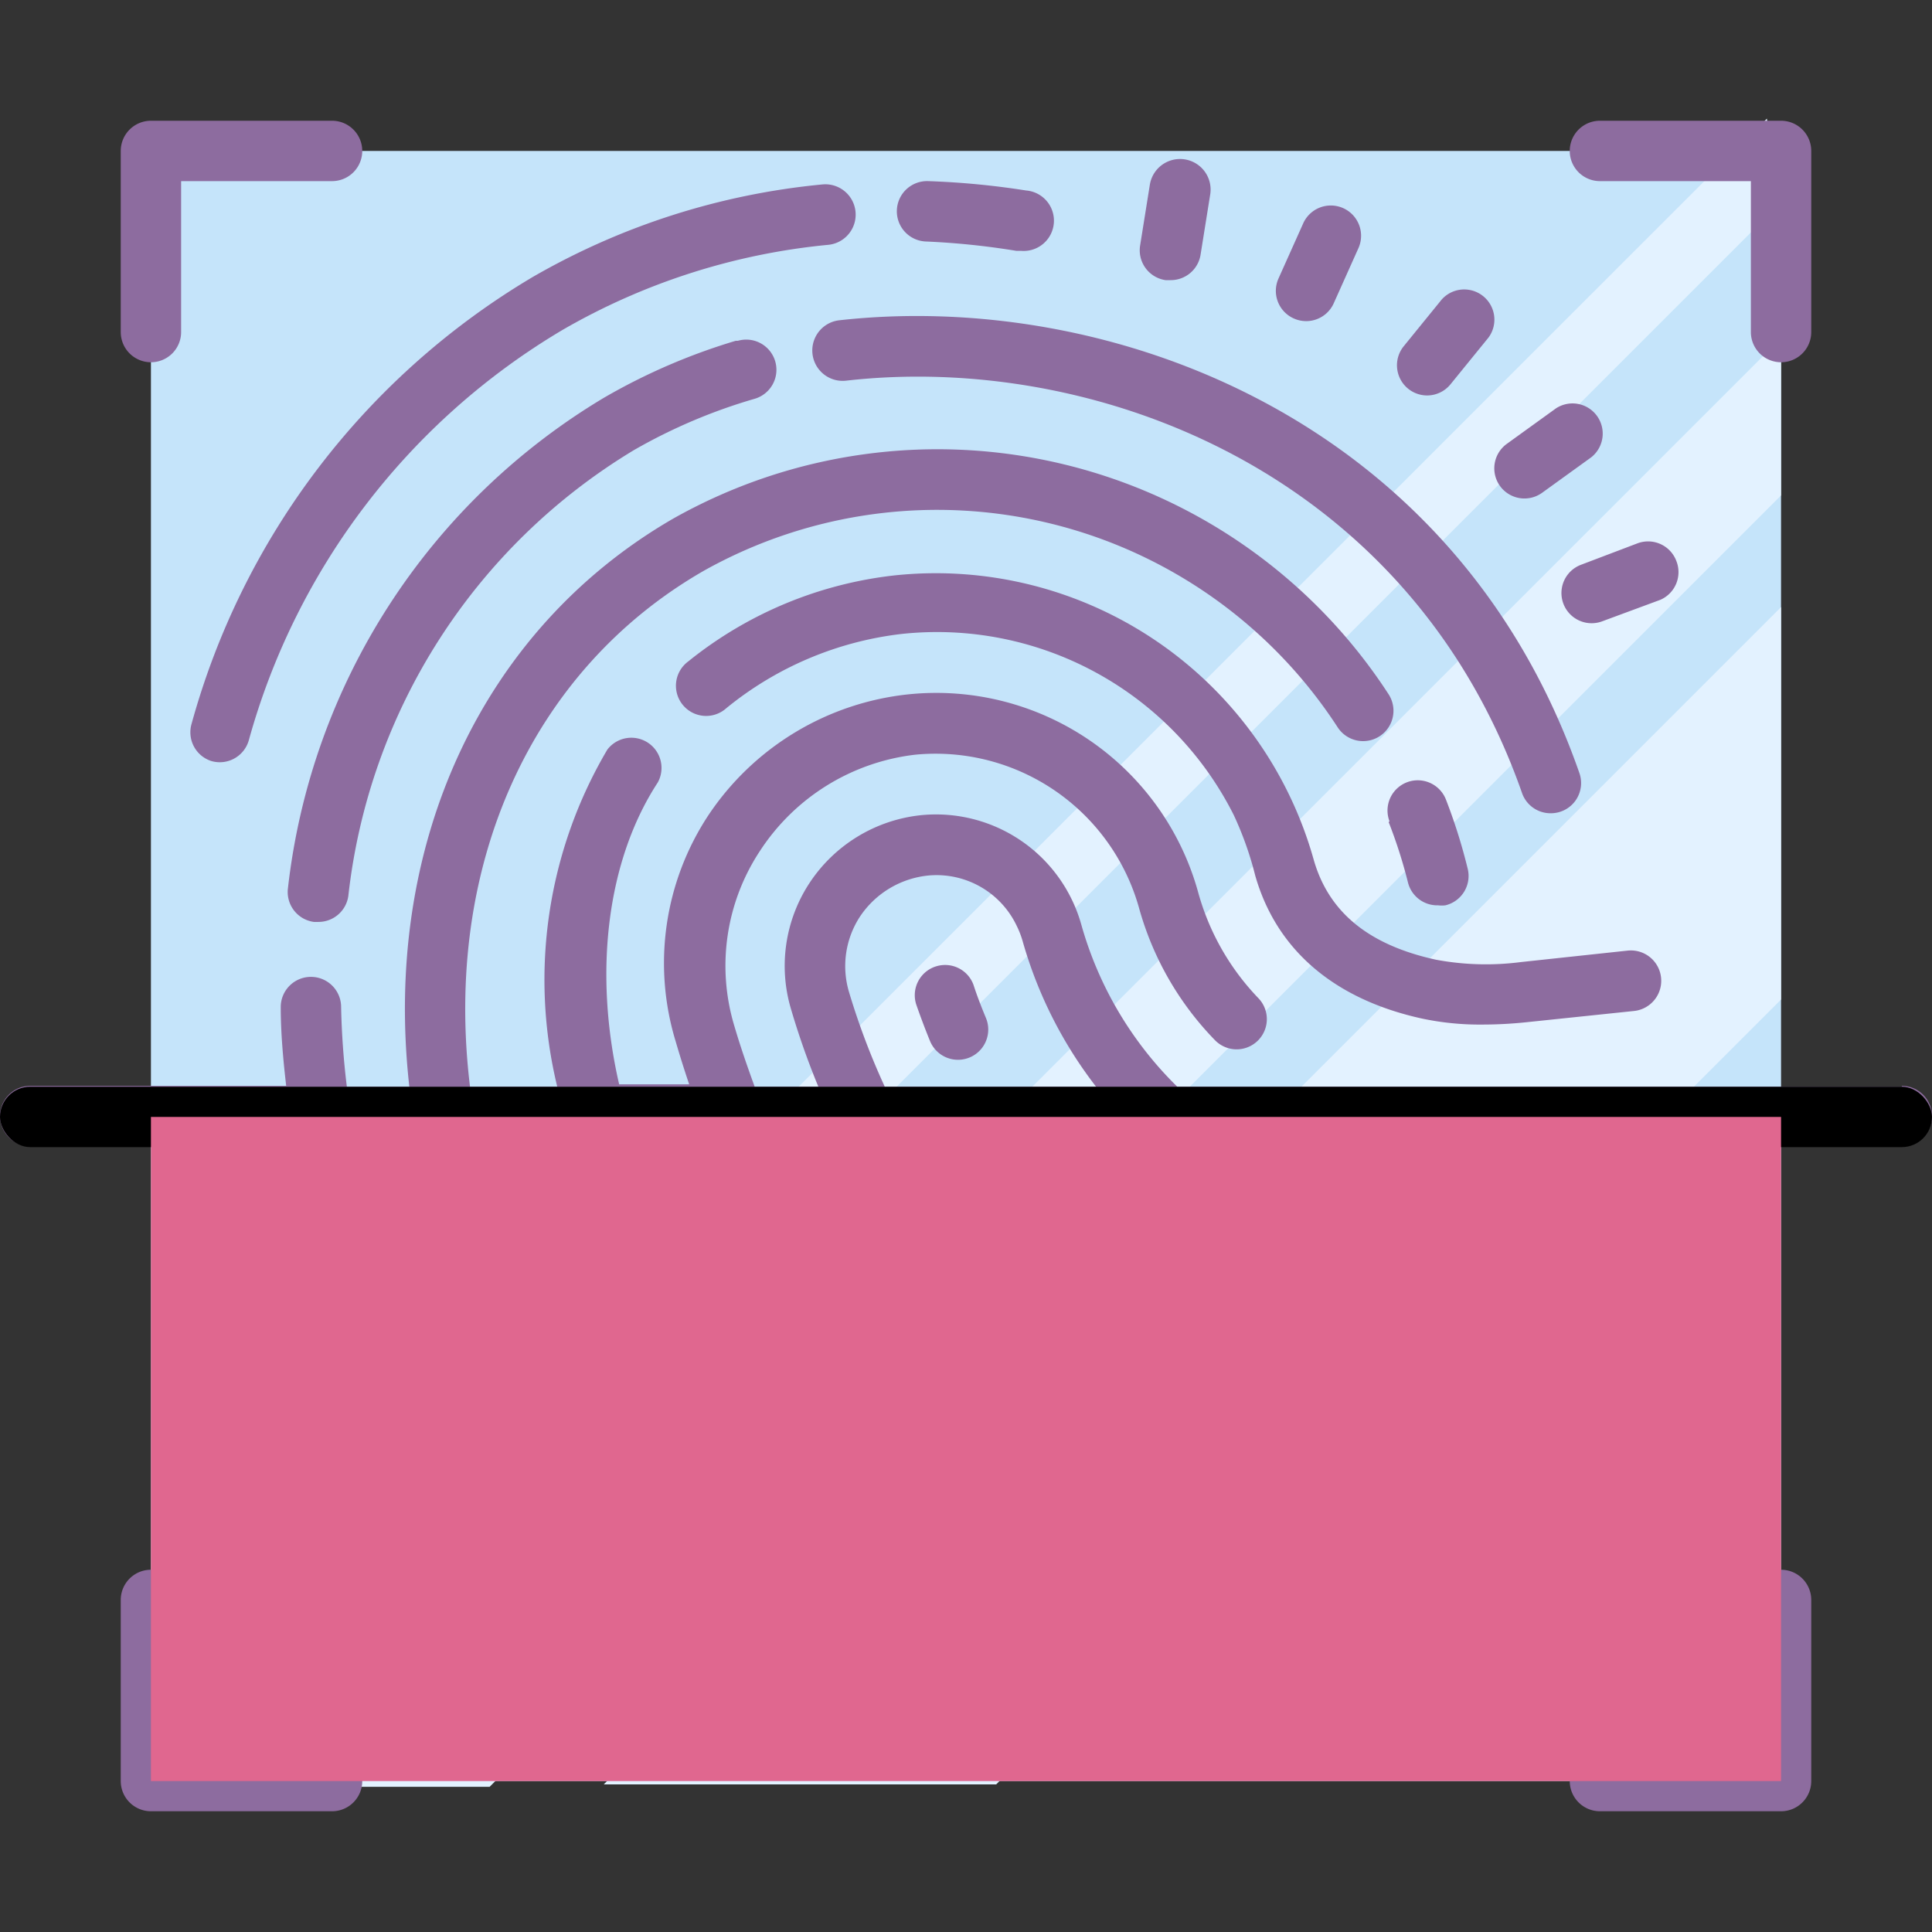 <?xml version="1.0"?>
<svg xmlns="http://www.w3.org/2000/svg" id="Layer_1" data-name="Layer 1" viewBox="0 0 64 64"><rect x="0" y="0" width="64" height="64" fill="#333333" stroke="none"/><title>Icons8 RSL Colored Part 11</title><rect x="5" y="5" width="54" height="54" style="fill:#c5e4fa;"/><polygon points="59 20.11 59 33.11 33 59.11 20 59.11 59 20.11" style="fill:#e3f2ff;"/><polygon points="59 11.2 59 16.41 16.22 59.19 11 59.19 11.19 59 59 11.2" style="fill:#e3f2ff;"/><polygon points="5 58.84 6.86 58.84 58.98 6.72 58.53 3.93 5 57.45 5 58.84" style="fill:#e3f2ff;"/><path d="M51.38,26.94a1,1,0,0,0,.94-1.33c-4.11-11.78-15.59-16-24.52-15a1,1,0,1,0,.23,2c8.16-.93,18.65,2.95,22.4,13.69A1,1,0,0,0,51.38,26.94Z" style="fill:#8d6c9f;"/><path d="M24.37,11.29A20.2,20.2,0,0,0,20,13.18,21.78,21.78,0,0,0,9.54,29.41a1,1,0,0,0,.86,1.13h.14a1,1,0,0,0,1-.87A19.8,19.8,0,0,1,21,14.91a18.2,18.2,0,0,1,4-1.7,1,1,0,1,0-.56-1.92Z" style="fill:#8d6c9f;"/><path d="M15,46.58a28.44,28.44,0,0,1-2.54-5.79,1,1,0,1,0-1.91.59,30.41,30.41,0,0,0,2.71,6.19,29.64,29.64,0,0,0,7.58,8.72,1,1,0,0,0,1.22-1.58A27.65,27.65,0,0,1,15,46.58Z" style="fill:#8d6c9f;"/><path d="M22,49.07a1,1,0,0,0-1.46,1.36q.6.65,1.24,1.24a1,1,0,1,0,1.36-1.47Q22.53,49.67,22,49.07Z" style="fill:#8d6c9f;"/><path d="M28.61,55.1a12,12,0,0,1-2.73-2.45,1,1,0,1,0-1.65,1.13,14.12,14.12,0,0,0,3.27,3,1,1,0,1,0,1.1-1.67Z" style="fill:#8d6c9f;"/><path d="M30.67,8a25,25,0,0,1,3,.31h.16a1,1,0,0,0,.16-2A26.64,26.64,0,0,0,30.75,6a1,1,0,1,0-.08,2Z" style="fill:#8d6c9f;"/><path d="M7,25.21a1,1,0,0,0,1.24-.68A22.9,22.9,0,0,1,18.65,10.92a21.71,21.71,0,0,1,8.79-2.81,1,1,0,0,0-.2-2,23.68,23.68,0,0,0-9.6,3.07A24.89,24.89,0,0,0,6.34,24,1,1,0,0,0,7,25.21Z" style="fill:#8d6c9f;"/><path d="M46,27.23a16.33,16.33,0,0,1,.64,2,1,1,0,0,0,1,.76,1,1,0,0,0,.24,0,1,1,0,0,0,.74-1.21,18.33,18.33,0,0,0-.72-2.29,1,1,0,1,0-1.87.72Z" style="fill:#8d6c9f;"/><path d="M18.85,47.78a1,1,0,0,0,.82-1.57,25.48,25.48,0,0,1-3-5.54,1,1,0,1,0-1.89.65,27.15,27.15,0,0,0,3.27,6A1,1,0,0,0,18.85,47.78Z" style="fill:#8d6c9f;"/><path d="M49.56,45a18.27,18.27,0,0,1-12.29-4.74,1,1,0,0,0-1.34,1.48A20.27,20.27,0,0,0,49.56,47a1,1,0,0,0,0-2Z" style="fill:#8d6c9f;"/><path d="M31.05,32h0a1,1,0,0,0-.69,1.3c.14.4.29.8.45,1.19a1,1,0,1,0,1.85-.77c-.15-.36-.29-.72-.41-1.09A1,1,0,0,0,31.05,32Z" style="fill:#8d6c9f;"/><path d="M53.13,41.62h.11l2-.21a1,1,0,1,0-.21-2l-2,.21a1,1,0,0,0,.1,2Z" style="fill:#8d6c9f;"/><path d="M45.38,41.55a17.27,17.27,0,0,0,3.71.38h.49a1,1,0,0,0,0-2,15.56,15.56,0,0,1-3.72-.33,15.71,15.71,0,0,1-2.46-.75,1,1,0,0,0-.75,1.86A17.61,17.61,0,0,0,45.38,41.55Z" style="fill:#8d6c9f;"/><path d="M33.35,44.76a1,1,0,0,0,.72-1.7A25.08,25.08,0,0,1,31.9,40.5a1,1,0,1,0-1.61,1.18,27.07,27.07,0,0,0,2.34,2.77A1,1,0,0,0,33.35,44.76Z" style="fill:#8d6c9f;"/><path d="M48.51,50a21.28,21.28,0,0,1-12.08-4.76,1,1,0,0,0-1.24,1.57A23.26,23.26,0,0,0,48.4,52h.06a1,1,0,0,0,.05-2Z" style="fill:#8d6c9f;"/><path d="M46.92,53.85a23.79,23.79,0,0,1-2.47-.42,1,1,0,0,0-.43,2,25.9,25.9,0,0,0,2.68.45h.11a1,1,0,0,0,.11-2Z" style="fill:#8d6c9f;"/><path d="M25.77,40.23a1,1,0,0,0-.35,1.37A30.18,30.18,0,0,0,38.28,53.41a1,1,0,1,0,.86-1.81,28.18,28.18,0,0,1-12-11A1,1,0,0,0,25.77,40.23Z" style="fill:#8d6c9f;"/><path d="M40.83,56.71a28.26,28.26,0,0,1-18.67-16,1,1,0,1,0-1.83.82,30.21,30.21,0,0,0,20,17.09,1,1,0,0,0,.27,0,1,1,0,0,0,.27-2Z" style="fill:#8d6c9f;"/><path d="M43.51,28.45a13,13,0,0,0-13.87-9.39,13.21,13.21,0,0,0-6.84,2.85,1,1,0,1,0,1.26,1.55A11.23,11.23,0,0,1,29.87,21a11,11,0,0,1,11,6A11.09,11.09,0,0,1,41.58,29c.7,2.46,2.61,4.1,5.52,4.74a9.21,9.21,0,0,0,2,.2,14.11,14.11,0,0,0,1.49-.08l3.54-.37a1,1,0,1,0-.21-2l-3.54.38a9,9,0,0,1-2.82-.08C45.33,31.3,44,30.21,43.51,28.45Z" style="fill:#8d6c9f;"/><path d="M47.27,13.1a1,1,0,0,0,.78-.37l1.26-1.55a1,1,0,0,0-1.55-1.26l-1.26,1.55a1,1,0,0,0,.78,1.63Z" style="fill:#8d6c9f;"/><path d="M55.53,18.58A1,1,0,0,0,54.24,18l-1.87.71a1,1,0,0,0,.71,1.87L55,19.87A1,1,0,0,0,55.53,18.58Z" style="fill:#8d6c9f;"/><path d="M42.86,10.55a1,1,0,0,0,1.32-.5L45,8.22a1,1,0,1,0-1.83-.82l-.82,1.83A1,1,0,0,0,42.86,10.55Z" style="fill:#8d6c9f;"/><path d="M49.69,16.1a1,1,0,0,0,1.4.22l1.62-1.17a1,1,0,0,0-1.17-1.62l-1.62,1.17A1,1,0,0,0,49.69,16.1Z" style="fill:#8d6c9f;"/><path d="M38.61,9.28h.16a1,1,0,0,0,1-.84l.32-2a1,1,0,1,0-2-.32l-.32,2A1,1,0,0,0,38.61,9.28Z" style="fill:#8d6c9f;"/><path d="M5,12a1,1,0,0,0,1-1V6h5a1,1,0,0,0,0-2H5A1,1,0,0,0,4,5v6A1,1,0,0,0,5,12Z" style="fill:#8d6c9f;"/><path d="M53,6h5v5a1,1,0,0,0,2,0V5a1,1,0,0,0-1-1H53a1,1,0,0,0,0,2Z" style="fill:#8d6c9f;"/><path d="M11,58H6V53a1,1,0,0,0-2,0v6a1,1,0,0,0,1,1h6a1,1,0,0,0,0-2Z" style="fill:#8d6c9f;"/><path d="M59,52a1,1,0,0,0-1,1v5H53a1,1,0,0,0,0,2h6a1,1,0,0,0,1-1V53A1,1,0,0,0,59,52Z" style="fill:#8d6c9f;"/><path d="M63,36H39a12.11,12.11,0,0,1-3.18-5.37A5,5,0,0,0,30.55,27a5.05,5.05,0,0,0-3.74,2.26,5,5,0,0,0-.6,4.19,25.61,25.61,0,0,0,.9,2.55H25c-.24-.66-.47-1.32-.67-2a6.9,6.9,0,0,1,.85-5.82A7.12,7.12,0,0,1,30.32,25a7,7,0,0,1,6.94,3.85,7,7,0,0,1,.47,1.22,10.17,10.17,0,0,0,2.52,4.39,1,1,0,0,0,1.43-1.4,8.19,8.19,0,0,1-2-3.54A9,9,0,0,0,30.1,23a9.11,9.11,0,0,0-6.63,4,8.89,8.89,0,0,0-1.09,7.49q.21.72.45,1.43H20.51c-.86-3.73-.4-7.43,1.28-10a1,1,0,0,0-1.67-1.09A15,15,0,0,0,18.46,36H15.57c-.89-7.29,2-13.79,7.74-17.09a15.82,15.82,0,0,1,21,5.18A1,1,0,1,0,46,23a17.82,17.82,0,0,0-23.7-5.82C15.95,20.85,12.66,28,13.56,36H11.49a25.71,25.71,0,0,1-.19-2.64,1,1,0,0,0-1-1h0a1,1,0,0,0-1,1c0,.86.08,1.74.18,2.61H1a1,1,0,0,0,0,2H63a1,1,0,0,0,0-2ZM28.13,32.88a3,3,0,0,1,.36-2.52A3.09,3.09,0,0,1,30.78,29a2.94,2.94,0,0,1,2.9,1.67,3,3,0,0,1,.2.52A14.23,14.23,0,0,0,36.31,36h-7A23.81,23.81,0,0,1,28.13,32.88Z" style="fill:#8d6c9f;"/><rect class="cls-4" y="36" width="64" height="2" rx="1" ry="1"/><rect x="5" y="37" width="54" height="22" style="fill:#e0678f;"/></svg>
